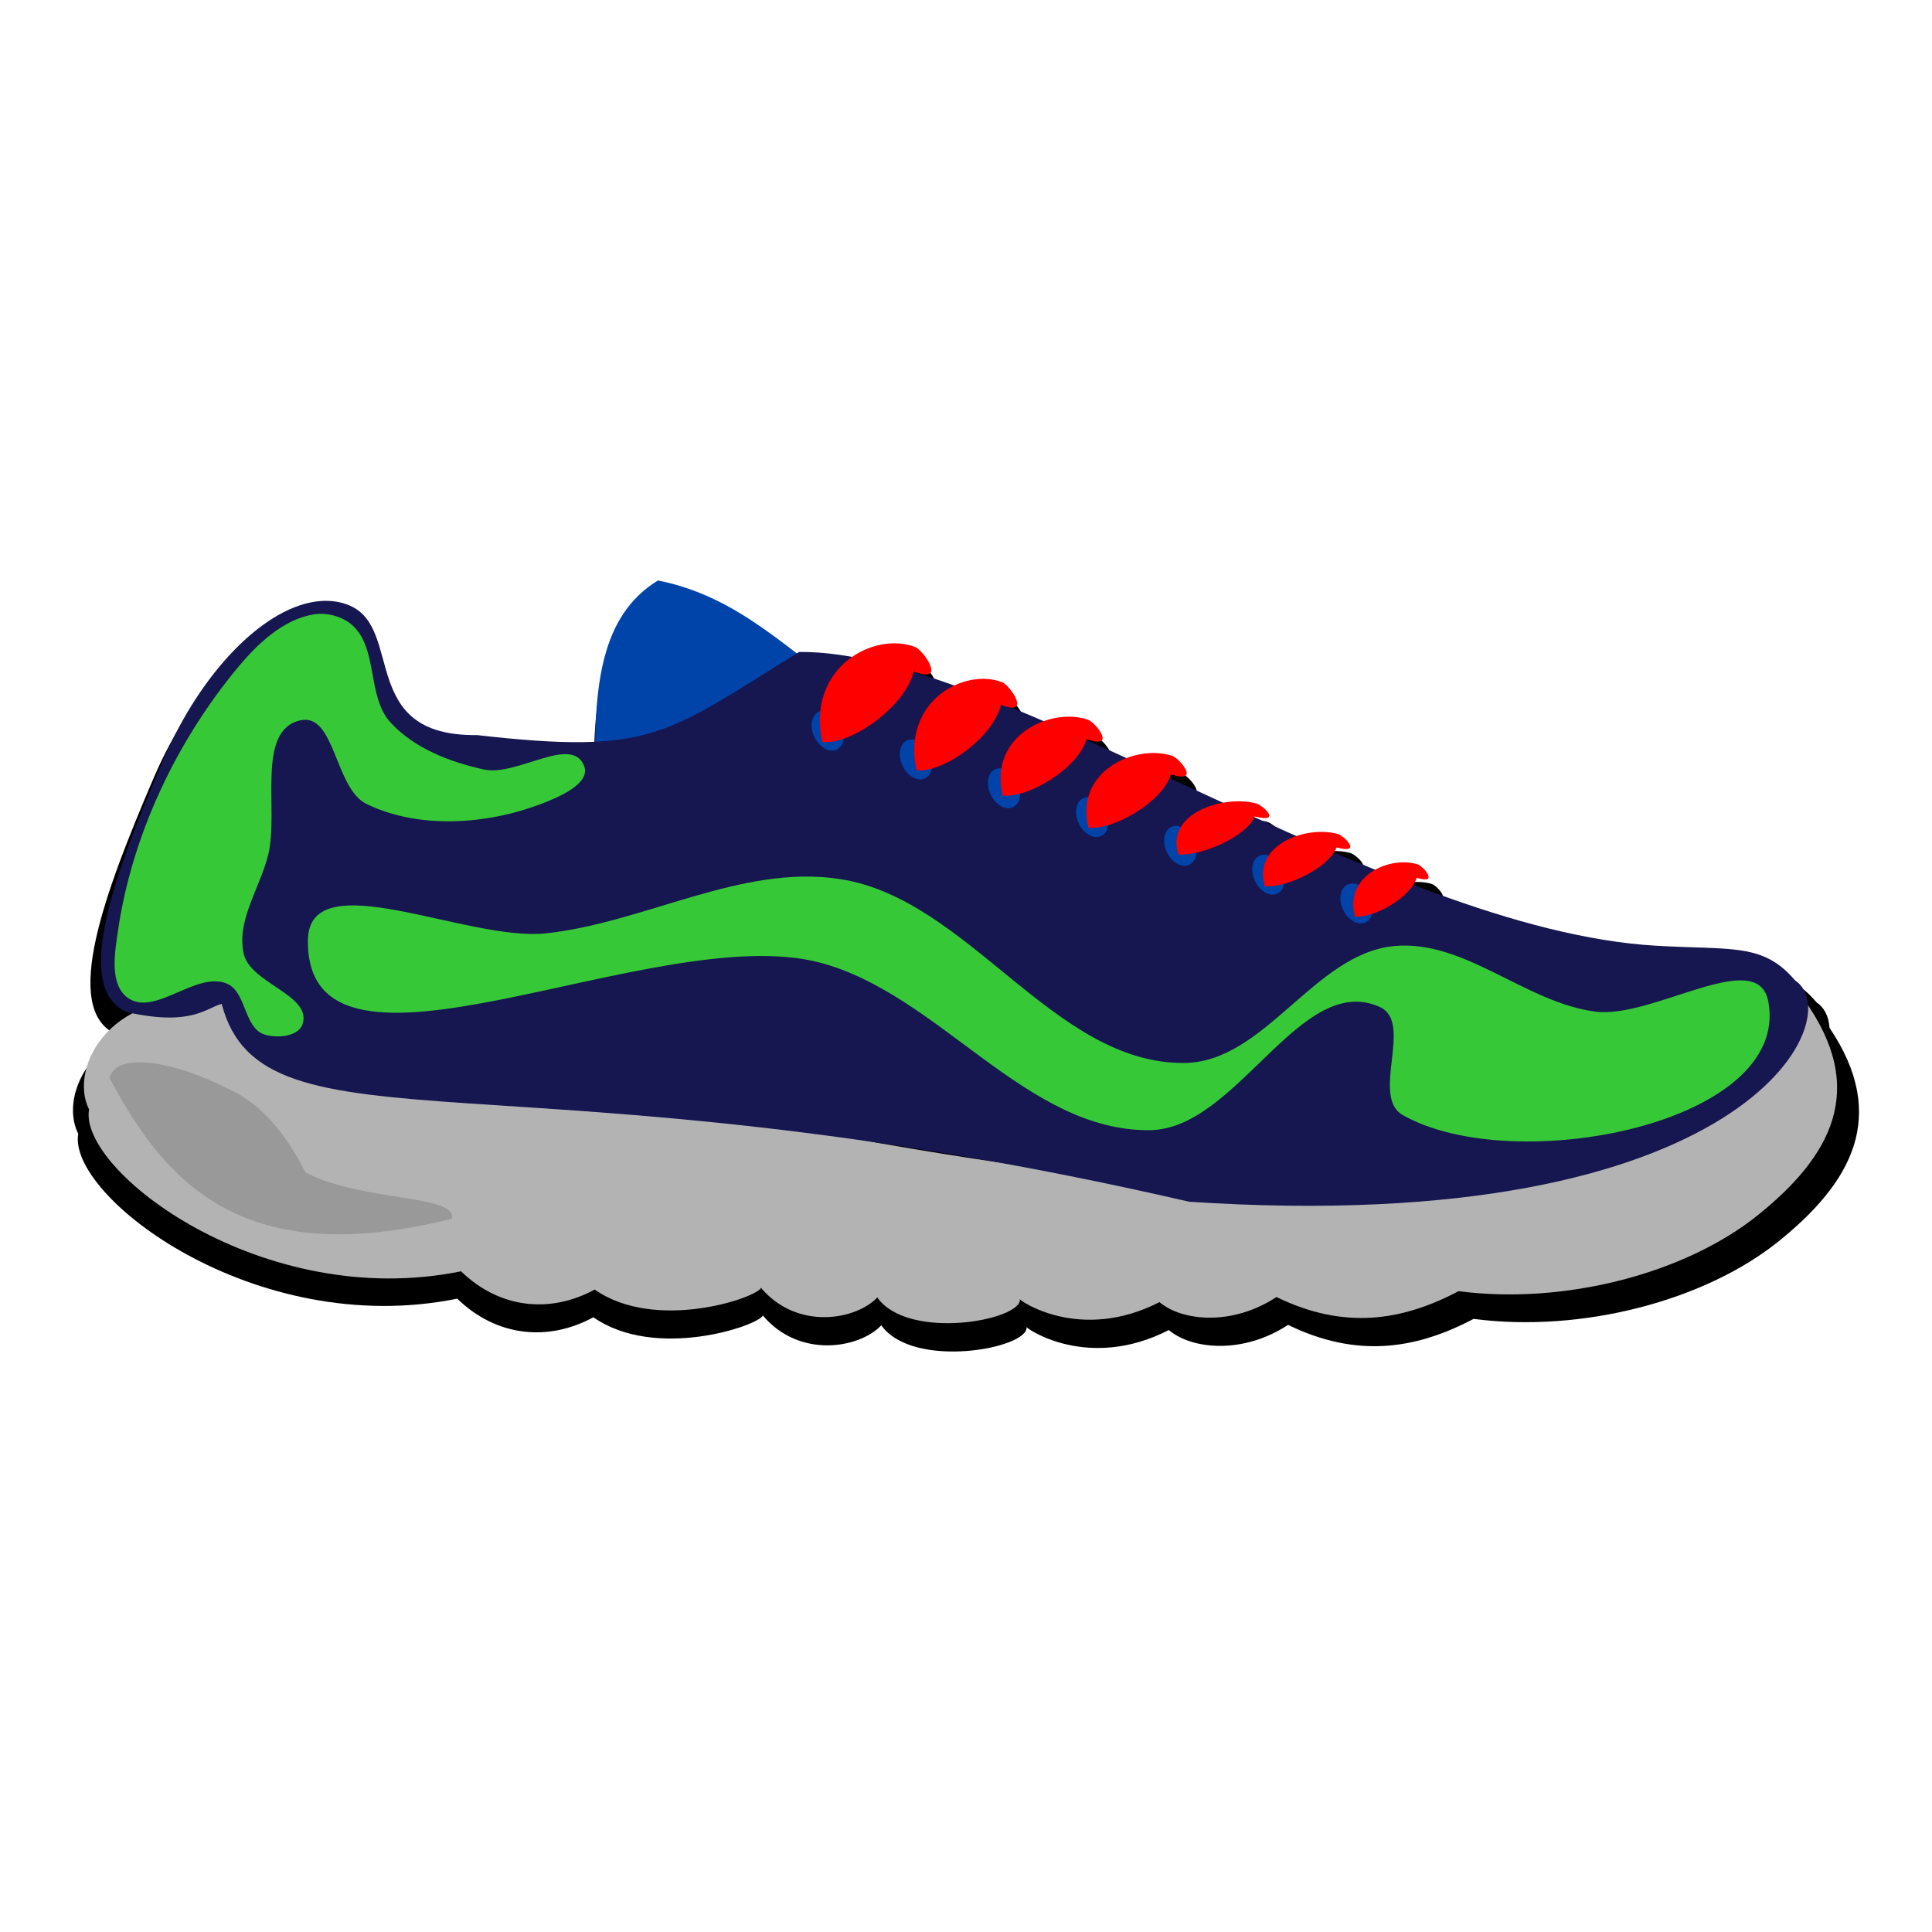 <?xml version="1.0" encoding="UTF-8" standalone="no"?>
<!-- Created with Inkscape (http://www.inkscape.org/) -->

<svg
   version="1.1"
   id="svg1"
   width="327"
   height="327"
   viewBox="0 0 327 327"
   sodipodi:docname="shoes1.svg"
   inkscape:version="1.3 (0e150ed, 2023-07-21)"
   xml:space="preserve"
   xmlns:inkscape="http://www.inkscape.org/namespaces/inkscape"
   xmlns:sodipodi="http://sodipodi.sourceforge.net/DTD/sodipodi-0.dtd"
   xmlns="http://www.w3.org/2000/svg"
   xmlns:svg="http://www.w3.org/2000/svg"><defs
     id="defs1" /><sodipodi:namedview
     id="namedview1"
     pagecolor="#ffffff"
     bordercolor="#999999"
     borderopacity="1"
     inkscape:showpageshadow="0"
     inkscape:pageopacity="0"
     inkscape:pagecheckerboard="0"
     inkscape:deskcolor="#d1d1d1"
     inkscape:zoom="1.1199139"
     inkscape:cx="102.68647"
     inkscape:cy="136.17118"
     inkscape:current-layer="g1" /><g
     inkscape:groupmode="layer"
     inkscape:label="Image"
     id="g1"
     transform="translate(0.5,1.406)"><g
       id="g31"
       transform="translate(-1.086,-2.437)"><path
         id="path12"
         style="vector-effect:none;fill:#000000;fill-opacity:1;stroke:none;stroke-width:1.019px;stroke-linecap:butt;stroke-linejoin:miter;stroke-miterlimit:4;stroke-dasharray:none;stroke-dashoffset:0;stroke-opacity:1"
         d="m 111.932,101.703 c -9.078,5.523 -10.611,16.207 -10.837,27.786 -5.237,0.257 -11.609,-0.129 -20.373,-1.126 -20.554,0.256 -12.569,-18.316 -21.939,-22.333 -1.532,-0.657 -3.226,-0.92 -5.037,-0.782 -9.383,0.714 -20.511,11.959 -27.133,27.416 -8.08,18.859 -15.93,39.327 -6.242,43.476 0.385,0.087 0.684,0.116 1.049,0.189 -7.416,3.838 -10.039,11.778 -7.592,16.59 -1.878,10.496 29.841,34.894 64.144,27.915 6.75,6.545 15.523,7.254 23.046,3.146 10.506,7.364 27.912,1.444 28.685,-0.293 6.288,7.427 16.465,5.489 20.045,1.658 5.4,7.575 24.966,3.915 24.592,0.296 -0.061,0.219 10.379,7.521 24.076,0.509 3.871,3.271 12.506,4.163 20.178,-0.878 11.7,5.697 21.684,4.114 31.403,-1.015 18.212,2.391 39.126,-3.019 51.705,-13.187 12.037,-9.731 18.734,-20.969 8.537,-36.074 -0.117,-1.921 -0.883,-3.443 -2.205,-4.322 -5.539,-6.494 -10.767,-5.22 -23.999,-5.99 -12.913,-0.751 -27.193,-4.928 -41.821,-10.529 0.25,-0.394 0.443,-0.793 0.563,-1.188 3.958,1.255 1.123,-2.006 0.171,-2.308 -2.21,-0.701 -5.071,-0.345 -7.337,0.927 -2.359,-0.962 -4.725,-1.982 -7.09,-2.997 0.182,-0.288 0.329,-0.576 0.43,-0.864 4.586,1.258 1.302,-2.012 0.199,-2.314 -2.114,-0.58 -4.742,-0.438 -7.072,0.346 -2.435,-1.082 -4.847,-2.191 -7.273,-3.297 0.009,-0.022 0.021,-0.044 0.03,-0.066 4.878,1.23 1.384,-1.967 0.211,-2.263 -1.69,-0.426 -3.69,-0.453 -5.632,-0.115 -3.127,-1.442 -6.183,-2.805 -9.265,-4.235 0.093,-0.218 0.179,-0.437 0.243,-0.655 5.271,1.73 1.495,-2.766 0.227,-3.182 -2.374,-0.779 -5.312,-0.611 -7.944,0.402 -2.278,-1.045 -4.639,-2.158 -6.873,-3.16 0.012,-0.04 0.029,-0.08 0.04,-0.119 5.361,1.828 1.52,-2.921 0.231,-3.361 -2.284,-0.779 -5.08,-0.66 -7.641,0.261 -1.908,-0.82 -3.774,-1.586 -5.636,-2.348 2.702,0.252 -0.347,-3.918 -1.473,-4.358 -2.498,-0.977 -5.605,-0.737 -8.358,0.587 -2.379,-0.85 -4.703,-1.619 -6.967,-2.304 0.014,-0.053 0.033,-0.106 0.046,-0.159 5.857,2.284 1.661,-3.653 0.253,-4.203 -3.282,-1.281 -7.536,-0.624 -10.895,1.711 -3.217,-0.569 -6.275,-0.893 -9.108,-0.868 -0.151,0.093 -0.258,0.161 -0.408,0.253 -6.981,-5.343 -14.031,-10.607 -23.953,-12.576 z m 43.22,97.818 c 4.124,0.64 8.326,1.327 12.708,2.097 -4.242,-0.639 -8.469,-1.382 -12.708,-2.097 z" /><g
         id="g9"
         style="stroke:none"><path
           style="opacity:1;vector-effect:none;fill:#0044aa;fill-opacity:1;stroke:none;stroke-width:1px;stroke-linecap:butt;stroke-linejoin:miter;stroke-miterlimit:4;stroke-dasharray:none;stroke-dashoffset:0;stroke-opacity:1"
           d="m 101.275,130.191 c 0.019,-12.725 0.82,-24.915 10.675,-30.911 13.918,2.763 22.084,12.124 32.512,18.89 z"
           id="path4"
           sodipodi:nodetypes="cccc" /><path
           id="path1"
           style="font-variation-settings:normal;opacity:1;vector-effect:none;fill:#b3b3b3;fill-opacity:1;fill-rule:evenodd;stroke:none;stroke-width:1;stroke-linecap:butt;stroke-linejoin:miter;stroke-miterlimit:4;stroke-dasharray:none;stroke-dashoffset:0;stroke-opacity:1;-inkscape-stroke:none;stop-color:#000000;stop-opacity:1"
           d="m 67.774,161.504 c -18.829,-0.322 -23.959,15.166 -19.099,21.591 6.95e-4,10.465 34.863,28.553 66.798,15.88 7.653,5.157 16.253,4.326 22.811,-0.944 11.424,5.298 27.216,-3.432 27.662,-5.243 7.359,6.088 16.858,2.457 19.654,-1.864 6.527,6.385 24.796,-0.533 23.81,-3.965 -0.022,0.222 11.328,5.472 23.349,-3.671 4.305,2.491 12.802,1.86 19.343,-4.337 12.288,3.481 21.661,0.226 30.165,-6.41 18.009,-0.839 37.282,-9.681 47.676,-21.679 10.15,-11.716 14.703,-23.986 1.273,-37.112 -14.715,69.264 -197.68,48.878 -263.442,47.752 z"
           transform="rotate(10.146)"
           sodipodi:nodetypes="scccccccccscs" /><path
           id="path2"
           style="font-variation-settings:normal;opacity:1;vector-effect:none;fill:#161650;fill-opacity:1;fill-rule:evenodd;stroke:none;stroke-width:0.944;stroke-linecap:butt;stroke-linejoin:miter;stroke-miterlimit:4;stroke-dasharray:none;stroke-dashoffset:0;stroke-opacity:1;-inkscape-stroke:none;stop-color:#000000;stop-opacity:1"
           d="m 90.875,72.858 c -8.189,4.271 -13.883,18.718 -13.882,35.221 1.81e-4,20.137 0.829,41.637 11.173,41.637 11.069,-2.054 12.069,-6.014 14.184,-7.595 16.842,21.71 48.469,-12.984 163.704,-33.705 89.303,-31.518 90.464,-72.806 79.524,-74.817 -7.507,-3.718 -11.731,-0.548 -23.966,3.872 -43.821,15.83 -121.669,-2.304 -152.871,11.402 -15.311,21.69 -15.733,25.755 -44.595,34.413 -18.444,8.176 -18.419,-11.667 -28.426,-11.669 -1.636,-1.77e-4 -3.266,0.417 -4.846,1.241 z"
           transform="rotate(23.192)"
           sodipodi:nodetypes="ccccccscccc" /><path
           id="path3"
           style="font-variation-settings:normal;opacity:1;vector-effect:none;fill:#999999;fill-opacity:1;fill-rule:evenodd;stroke:none;stroke-width:0.643;stroke-linecap:butt;stroke-linejoin:miter;stroke-miterlimit:4;stroke-dasharray:none;stroke-dashoffset:0;stroke-opacity:1;-inkscape-stroke:none;stop-color:#000000;stop-opacity:1"
           d="m 24.654,180.838 c -3.201,-0.097 -5.16,0.856 -5.508,2.68 9.651,18.19 22.929,32.53 57.953,23.789 0.785,-4.122 -14.735,-2.797 -24.76,-7.78 -3.163,-5.985 -6.881,-11.499 -13.619,-14.451 -5.196,-2.582 -10.317,-4.125 -14.066,-4.238 z"
           sodipodi:nodetypes="cccccc" /><path
           style="opacity:1;vector-effect:none;fill:#37c837;fill-opacity:1;stroke:none;stroke-width:1px;stroke-linecap:butt;stroke-linejoin:miter;stroke-miterlimit:4;stroke-dasharray:none;stroke-dashoffset:0;stroke-opacity:1"
           d="m 53.622,105.028 c 2.259,-0.382 4.922,0.31 6.622,1.848 4.352,3.937 2.456,12.059 6.405,16.4 3.988,4.384 10.087,6.743 15.879,8.002 5.51,1.198 14.801,-5.883 16.905,-0.651 1.216,3.023 -4.264,5.334 -7.31,6.492 -9.186,3.49 -20.636,4.283 -29.481,0 -5.418,-2.624 -5.32,-15.463 -11.199,-14.169 -7.609,1.675 -3.615,15.158 -5.455,22.729 -1.364,5.609 -5.451,11.193 -4.141,16.815 1.17,5.025 11.523,6.93 9.961,11.848 -0.689,2.168 -4.46,2.497 -6.602,1.731 -3.312,-1.185 -2.958,-7.165 -6.194,-8.546 -5.223,-2.228 -12.349,5.76 -16.876,2.331 -3.051,-2.311 -2.127,-7.588 -1.57,-11.375 2.384,-16.211 9.948,-32.125 20.458,-44.696 3.281,-3.924 7.557,-7.904 12.6,-8.758 z"
           id="path5"
           sodipodi:nodetypes="aaaaaaaaaaaaaaaaa" /><g
           id="g6"
           transform="matrix(1,0.327,0,1,-7.232,-61.543)"
           style="fill:#0044aa;fill-opacity:1;stroke:none"><ellipse
             style="font-variation-settings:normal;opacity:1;vector-effect:none;fill:#0044aa;fill-opacity:1;fill-rule:evenodd;stroke:none;stroke-width:0.911;stroke-linecap:butt;stroke-linejoin:miter;stroke-miterlimit:4;stroke-dasharray:none;stroke-dashoffset:0;stroke-opacity:1;-inkscape-stroke:none;stop-color:#000000;stop-opacity:1"
             id="path6"
             cx="147.931"
             cy="137.858"
             rx="2.737"
             ry="3.259" /><ellipse
             style="font-variation-settings:normal;vector-effect:none;fill:#0044aa;fill-opacity:1;fill-rule:evenodd;stroke:none;stroke-width:0.911;stroke-linecap:butt;stroke-linejoin:miter;stroke-miterlimit:4;stroke-dasharray:none;stroke-dashoffset:0;stroke-opacity:1;-inkscape-stroke:none;stop-color:#000000"
             id="path6-6"
             cx="162.846"
             cy="137.858"
             rx="2.737"
             ry="3.259" /><ellipse
             style="font-variation-settings:normal;vector-effect:none;fill:#0044aa;fill-opacity:1;fill-rule:evenodd;stroke:none;stroke-width:0.911;stroke-linecap:butt;stroke-linejoin:miter;stroke-miterlimit:4;stroke-dasharray:none;stroke-dashoffset:0;stroke-opacity:1;-inkscape-stroke:none;stop-color:#000000"
             id="path6-2"
             cx="177.762"
             cy="137.858"
             rx="2.737"
             ry="3.259" /><ellipse
             style="font-variation-settings:normal;vector-effect:none;fill:#0044aa;fill-opacity:1;fill-rule:evenodd;stroke:none;stroke-width:0.911;stroke-linecap:butt;stroke-linejoin:miter;stroke-miterlimit:4;stroke-dasharray:none;stroke-dashoffset:0;stroke-opacity:1;-inkscape-stroke:none;stop-color:#000000"
             id="path6-5"
             cx="192.677"
             cy="137.858"
             rx="2.737"
             ry="3.259" /><ellipse
             style="font-variation-settings:normal;vector-effect:none;fill:#0044aa;fill-opacity:1;fill-rule:evenodd;stroke:none;stroke-width:0.911;stroke-linecap:butt;stroke-linejoin:miter;stroke-miterlimit:4;stroke-dasharray:none;stroke-dashoffset:0;stroke-opacity:1;-inkscape-stroke:none;stop-color:#000000"
             id="path6-9"
             cx="207.592"
             cy="137.858"
             rx="2.737"
             ry="3.259" /><ellipse
             style="font-variation-settings:normal;vector-effect:none;fill:#0044aa;fill-opacity:1;fill-rule:evenodd;stroke:none;stroke-width:0.911;stroke-linecap:butt;stroke-linejoin:miter;stroke-miterlimit:4;stroke-dasharray:none;stroke-dashoffset:0;stroke-opacity:1;-inkscape-stroke:none;stop-color:#000000"
             id="path6-29"
             cx="222.508"
             cy="137.858"
             rx="2.737"
             ry="3.259" /><ellipse
             style="font-variation-settings:normal;vector-effect:none;fill:#0044aa;fill-opacity:1;fill-rule:evenodd;stroke:none;stroke-width:0.911;stroke-linecap:butt;stroke-linejoin:miter;stroke-miterlimit:4;stroke-dasharray:none;stroke-dashoffset:0;stroke-opacity:1;-inkscape-stroke:none;stop-color:#000000"
             id="path6-7"
             cx="237.423"
             cy="137.858"
             rx="2.737"
             ry="3.259" /></g><path
           style="opacity:1;vector-effect:none;fill:#37c837;fill-opacity:1;stroke:none;stroke-width:1.012px;stroke-linecap:butt;stroke-linejoin:miter;stroke-miterlimit:4;stroke-dasharray:none;stroke-dashoffset:0;stroke-opacity:1"
           d="m 92.97,159.006 c 16.785,-1.798 33.115,-11.765 49.801,-9.187 21.868,3.378 36.13,31.32 58.269,31.123 13.623,-0.121 21.935,-18.478 35.493,-19.786 11.927,-1.151 22.226,9.583 34.109,11.1 9.678,1.236 27.43,-11.127 29.227,-1.76 3.985,20.77 -43.174,29.918 -61.864,19.26 -5.508,-3.141 1.902,-15.686 -3.892,-18.293 -13.434,-6.044 -24.104,20.691 -38.895,20.856 -20.999,0.234 -35.684,-23.079 -55.897,-28.373 -27.959,-7.323 -86.794,25.208 -86.626,-3.693 0.078,-13.431 26.919,0.183 40.274,-1.247 z"
           id="path7"
           sodipodi:nodetypes="aaaaaaaaaaaa" /><g
           id="g8"
           style="fill:#ff0000;stroke:none"><path
             id="path8"
             style="font-variation-settings:normal;opacity:1;vector-effect:none;fill:#ff0000;fill-opacity:1;fill-rule:evenodd;stroke:none;stroke-width:0.986;stroke-linecap:butt;stroke-linejoin:miter;stroke-miterlimit:4;stroke-dasharray:none;stroke-dashoffset:0;stroke-opacity:1;-inkscape-stroke:none;stop-color:#000000;stop-opacity:1"
             d="m 155.492,110.548 c -6.982,-2.724 -18.444,3.466 -15.738,16.058 4.752,0.576 13.985,-5.836 15.49,-11.934 5.749,2.242 1.631,-3.584 0.248,-4.124 z"
             sodipodi:nodetypes="sccs" /><path
             id="path8-3"
             style="font-variation-settings:normal;vector-effect:none;fill:#ff0000;fill-opacity:1;fill-rule:evenodd;stroke:none;stroke-width:0.912;stroke-linecap:butt;stroke-linejoin:miter;stroke-miterlimit:4;stroke-dasharray:none;stroke-dashoffset:0;stroke-opacity:1;-inkscape-stroke:none;stop-color:#000000"
             d="m 170.241,116.514 c -6.451,-2.524 -17.042,3.211 -14.541,14.877 4.39,0.533 12.921,-5.407 14.312,-11.056 5.312,2.077 1.507,-3.321 0.229,-3.82 z"
             sodipodi:nodetypes="sccs" /><path
             id="path8-6"
             style="font-variation-settings:normal;vector-effect:none;fill:#ff0000;fill-opacity:1;fill-rule:evenodd;stroke:none;stroke-width:0.844;stroke-linecap:butt;stroke-linejoin:miter;stroke-miterlimit:4;stroke-dasharray:none;stroke-dashoffset:0;stroke-opacity:1;-inkscape-stroke:none;stop-color:#000000"
             d="m 184.718,122.84 c -6.391,-2.18 -16.883,2.774 -14.405,12.85 4.349,0.461 12.8,-4.67 14.178,-9.55 5.262,1.794 1.493,-2.868 0.227,-3.3 z"
             sodipodi:nodetypes="sccs" /><path
             id="path8-2"
             style="font-variation-settings:normal;vector-effect:none;fill:#ff0000;fill-opacity:1;fill-rule:evenodd;stroke:none;stroke-width:0.814;stroke-linecap:butt;stroke-linejoin:miter;stroke-miterlimit:4;stroke-dasharray:none;stroke-dashoffset:0;stroke-opacity:1;-inkscape-stroke:none;stop-color:#000000"
             d="m 198.995,128.963 c -6.284,-2.063 -16.599,2.625 -14.164,12.161 4.276,0.436 12.586,-4.42 13.94,-9.038 5.174,1.698 1.468,-2.715 0.223,-3.123 z"
             sodipodi:nodetypes="sccs" /><path
             id="path8-5"
             style="font-variation-settings:normal;vector-effect:none;fill:#ff0000;fill-opacity:1;fill-rule:evenodd;stroke:none;stroke-width:0.66;stroke-linecap:butt;stroke-linejoin:miter;stroke-miterlimit:4;stroke-dasharray:none;stroke-dashoffset:0;stroke-opacity:1;-inkscape-stroke:none;stop-color:#000000"
             d="m 213.155,136.998 c -5.815,-1.467 -15.362,1.867 -13.108,8.651 3.957,0.31 11.647,-3.144 12.901,-6.429 4.788,1.208 1.358,-1.931 0.207,-2.221 z"
             sodipodi:nodetypes="sccs" /><path
             id="path8-9"
             style="font-variation-settings:normal;vector-effect:none;fill:#ff0000;fill-opacity:1;fill-rule:evenodd;stroke:none;stroke-width:0.647;stroke-linecap:butt;stroke-linejoin:miter;stroke-miterlimit:4;stroke-dasharray:none;stroke-dashoffset:0;stroke-opacity:1;-inkscape-stroke:none;stop-color:#000000"
             d="m 226.998,142.18 c -5.467,-1.501 -14.441,1.91 -12.322,8.848 3.72,0.317 10.949,-3.216 12.128,-6.576 4.501,1.235 1.277,-1.975 0.194,-2.272 z"
             sodipodi:nodetypes="sccs" /><path
             id="path8-29"
             style="font-variation-settings:normal;vector-effect:none;fill:#ff0000;fill-opacity:1;fill-rule:evenodd;stroke:none;stroke-width:0.601;stroke-linecap:butt;stroke-linejoin:miter;stroke-miterlimit:4;stroke-dasharray:none;stroke-dashoffset:0;stroke-opacity:1;-inkscape-stroke:none;stop-color:#000000"
             d="m 240.542,147.331 c -4.718,-1.497 -12.464,1.905 -10.635,8.824 3.211,0.316 9.45,-3.207 10.467,-6.558 3.885,1.232 1.102,-1.97 0.168,-2.266 z"
             sodipodi:nodetypes="sccs" /></g></g></g></g></svg>
